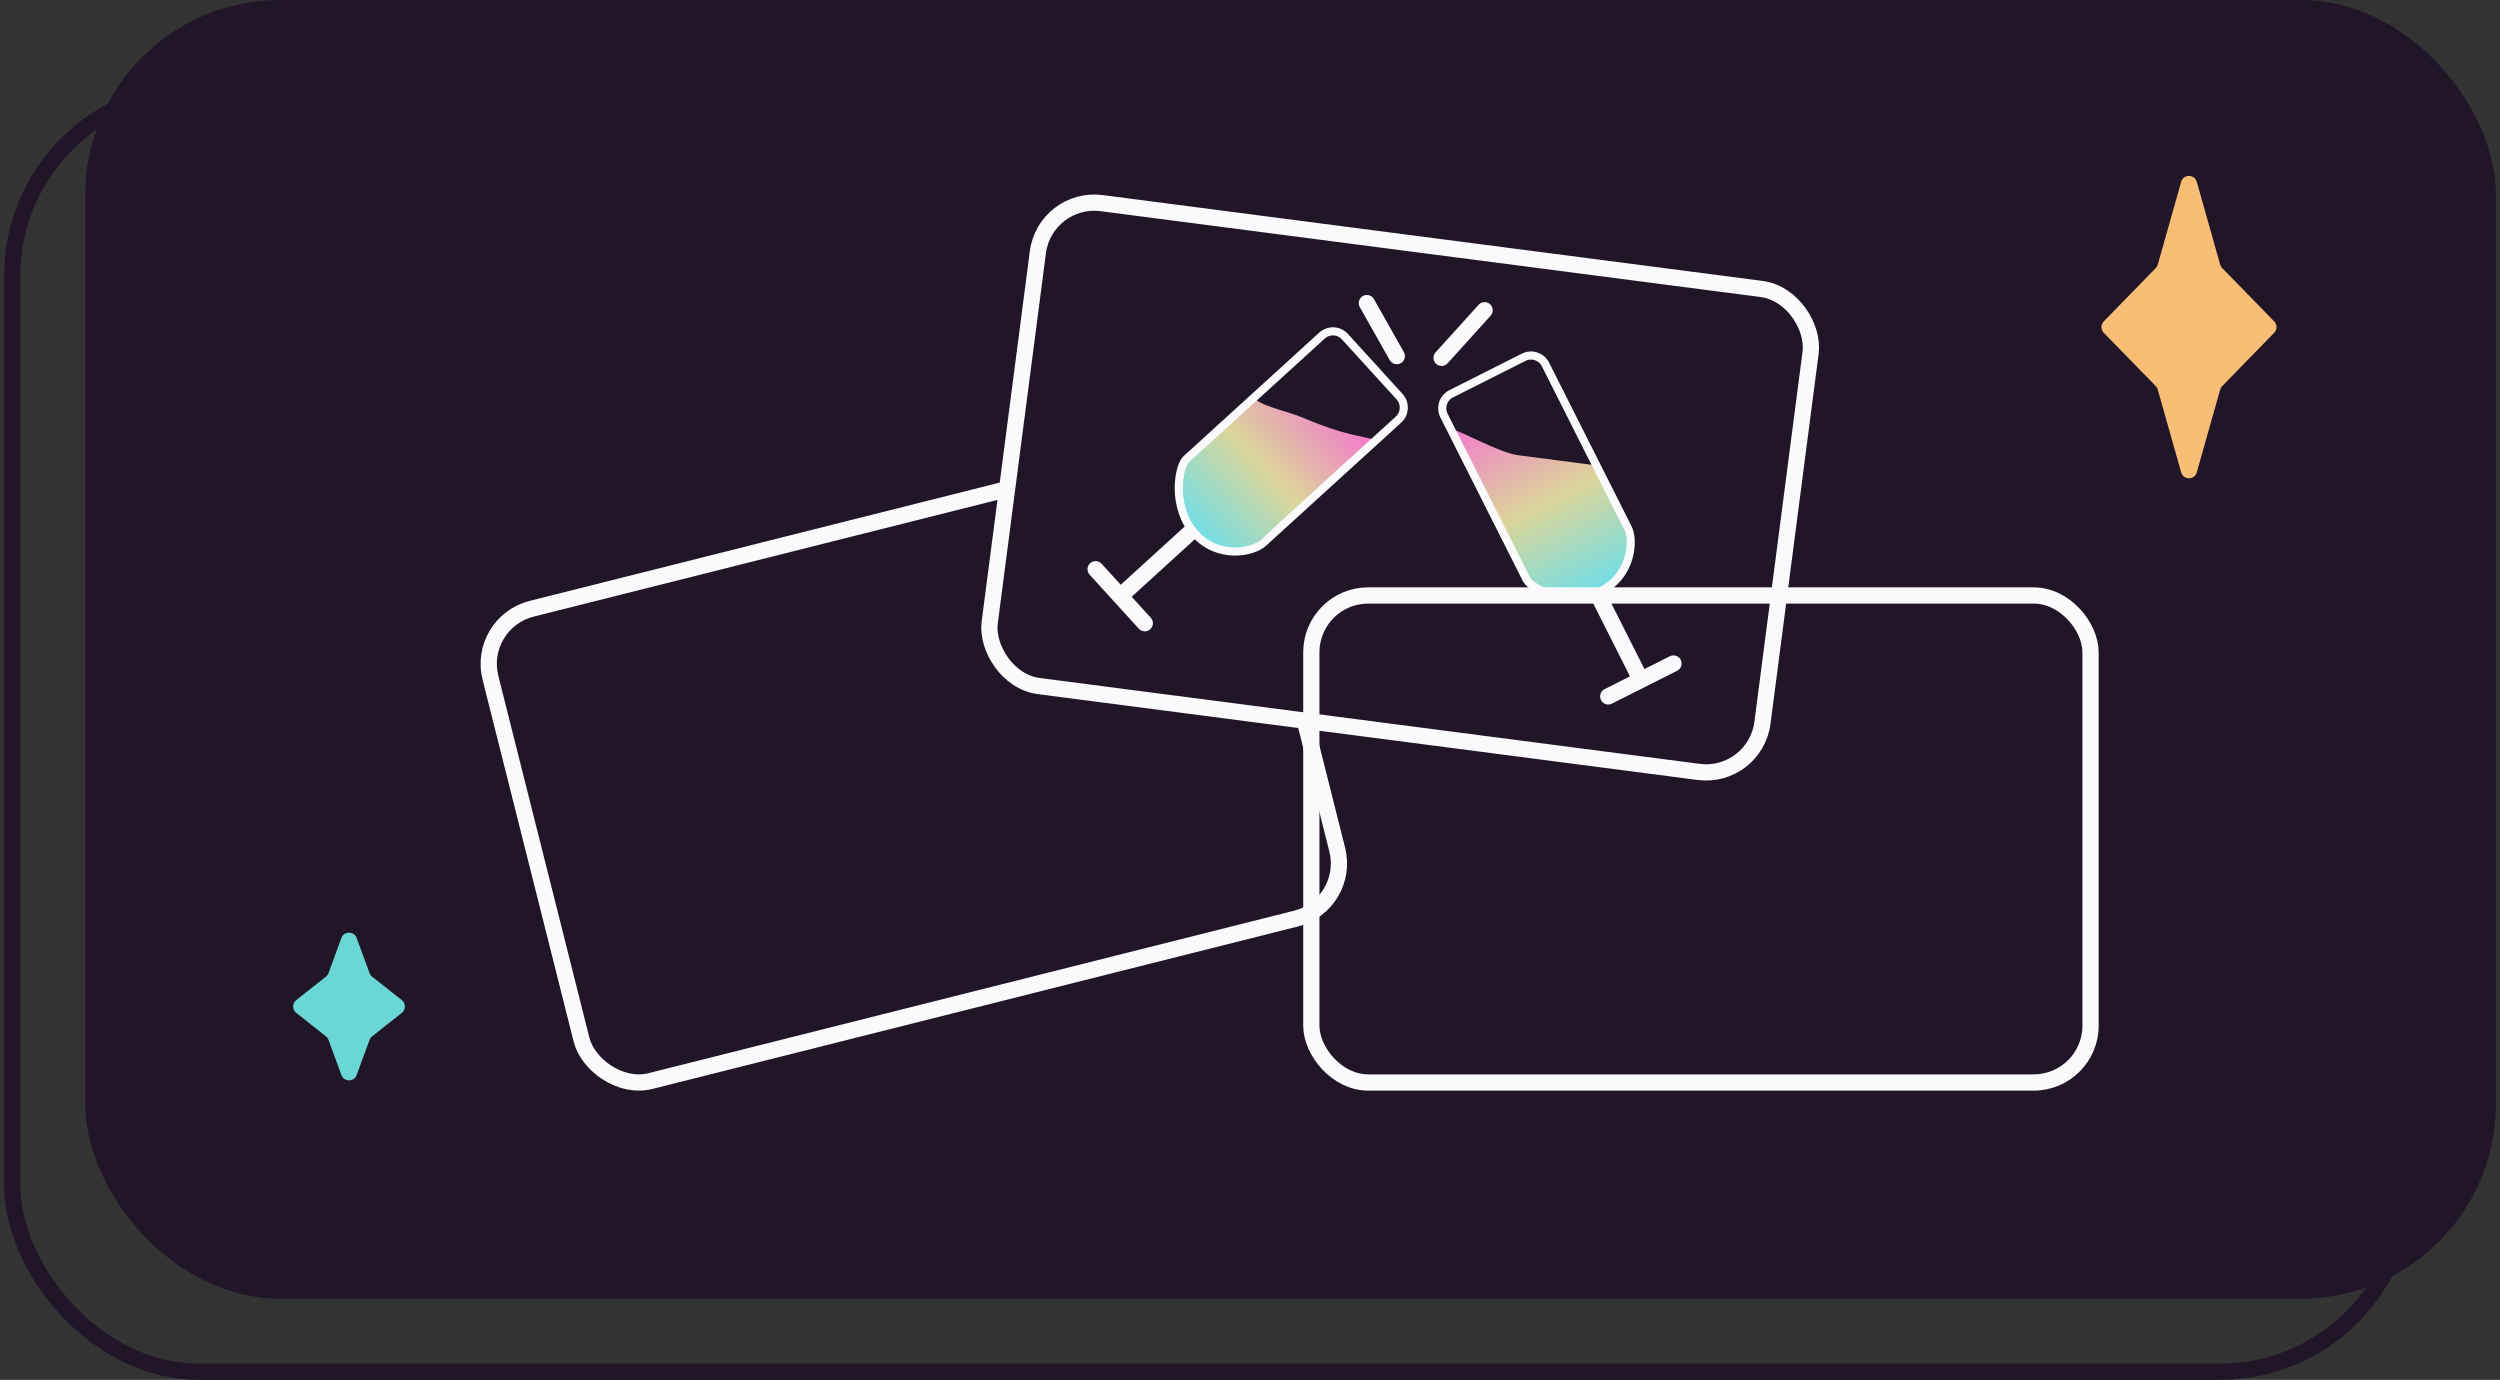 <svg width="308" height="170" viewBox="0 0 308 170" fill="none" xmlns="http://www.w3.org/2000/svg">
<rect x="0" y="0" width="308" height="170" fill="#333333" stroke="none"/>
<rect x="1.5" y="11" width="295" height="158" rx="23" stroke="#201627" stroke-width="2"/>
<rect x="10.5" width="297" height="160" rx="24" fill="#201627"/>
<g clip-path="url(#clip0)">
<rect x="58.714" y="76.706" width="96" height="60" rx="7" transform="rotate(-14.126 58.714 76.706)" fill="#201627"/>
<circle cx="96.474" cy="105.873" r="16.5" transform="rotate(-14.126 96.474 105.873)" fill="#E54FC4"/>
<circle cx="96.474" cy="105.873" r="4.5" transform="rotate(-14.126 96.474 105.873)" fill="#201627"/>
<path d="M99.852 94.711C101.186 94.547 104.584 96.304 106.043 98.824" stroke="#FAF9FB" stroke-width="2" stroke-linecap="round"/>
<circle cx="125.598" cy="86.212" r="16.5" transform="rotate(45.855 125.598 86.212)" fill="#E54FC4"/>
<circle cx="125.598" cy="86.212" r="4.5" transform="rotate(45.855 125.598 86.212)" fill="#201627"/>
<path d="M136.952 83.553C137.761 84.626 137.94 88.447 136.488 90.971" stroke="#FAF9FB" stroke-width="2" stroke-linecap="round"/>
<path d="M86.109 90.486L84.787 82.692L92.728 78.458L93.522 83.135" stroke="#FAF9FB" stroke-width="2" stroke-linecap="round" stroke-linejoin="round"/>
<path d="M94.639 83.105C94.983 83.749 94.652 84.798 93.58 85.369C92.508 85.941 91.453 85.631 91.11 84.987C90.766 84.342 91.097 83.293 92.169 82.722C93.24 82.151 94.296 82.461 94.639 83.105Z" fill="#FAF9FB" stroke="#FAF9FB"/>
<path d="M87.697 91.339C88.04 91.983 87.71 93.032 86.638 93.604C85.566 94.175 84.511 93.865 84.167 93.221C83.824 92.577 84.155 91.528 85.226 90.957C86.298 90.385 87.353 90.695 87.697 91.339Z" fill="#FAF9FB" stroke="#FAF9FB"/>
<path d="M139.302 104.475L140.935 96.74L149.877 95.718L148.897 100.359" stroke="#FAF9FB" stroke-width="2" stroke-linecap="round" stroke-linejoin="round"/>
<path d="M149.948 100.743C150.03 101.468 149.337 102.322 148.131 102.46C146.924 102.598 146.056 101.922 145.973 101.197C145.89 100.472 146.584 99.618 147.79 99.48C148.997 99.342 149.865 100.018 149.948 100.743Z" fill="#FAF9FB" stroke="#FAF9FB"/>
<path d="M140.466 105.852C140.549 106.577 139.856 107.431 138.649 107.569C137.443 107.707 136.575 107.031 136.492 106.306C136.409 105.58 137.102 104.726 138.309 104.588C139.515 104.451 140.383 105.126 140.466 105.852Z" fill="#FAF9FB" stroke="#FAF9FB"/>
</g>
<rect x="58.714" y="76.706" width="96" height="60" rx="7" transform="rotate(-14.126 58.714 76.706)" stroke="#FAF9FB" stroke-width="2"/>
<rect x="128.771" y="24.121" width="96" height="60" rx="7" transform="rotate(7.412 128.771 24.121)" fill="#201627"/>
<path d="M197.646 72.605C197.398 72.112 196.796 71.913 196.303 72.162C195.81 72.41 195.612 73.012 195.86 73.505L197.646 72.605ZM206.623 82.638C207.116 82.39 207.314 81.788 207.066 81.295C206.817 80.802 206.216 80.604 205.723 80.852L206.623 82.638ZM197.686 84.903C197.192 85.152 196.994 85.753 197.243 86.246C197.491 86.739 198.093 86.938 198.586 86.689L197.686 84.903ZM195.86 73.505L201.261 84.221L203.047 83.321L197.646 72.605L195.86 73.505ZM202.604 84.664L206.623 82.638L205.723 80.852L201.704 82.878L202.604 84.664ZM201.704 82.878L197.686 84.903L198.586 86.689L202.604 84.664L201.704 82.878ZM205.723 80.852L197.686 84.903L198.586 86.689L206.623 82.638L205.723 80.852Z" fill="#FAF9FB"/>
<path d="M187.084 56.091C184.575 55.765 179.772 52.931 178.579 52.786L188.252 71.74C189.299 72.706 192.419 74.231 196.528 72.608C200.637 70.985 200.76 67.302 200.307 65.664L196.554 57.323L187.084 56.091Z" fill="url(#paint0_linear)"/>
<path d="M187.716 44.014L178.786 48.515C177.8 49.012 177.403 50.215 177.9 51.201L188.068 71.374C188.702 72.633 193.387 74.751 197.234 72.812C201.081 70.873 201.307 66.537 200.569 65.073L190.402 44.9C189.905 43.914 188.702 43.517 187.716 44.014Z" stroke="#FAF9FB"/>
<path d="M147.555 66.114C147.963 65.742 147.993 65.11 147.621 64.701C147.249 64.293 146.616 64.263 146.208 64.635L147.555 66.114ZM140.301 77.455C140.672 77.864 141.305 77.893 141.713 77.521C142.121 77.15 142.151 76.517 141.779 76.109L140.301 77.455ZM135.719 69.455C135.347 69.047 134.714 69.017 134.306 69.389C133.898 69.761 133.868 70.393 134.24 70.802L135.719 69.455ZM146.208 64.635L137.336 72.716L138.683 74.195L147.555 66.114L146.208 64.635ZM137.27 74.129L140.301 77.455L141.779 76.109L138.749 72.782L137.27 74.129ZM138.749 72.782L135.719 69.455L134.24 70.802L137.27 74.129L138.749 72.782ZM141.779 76.109L135.719 69.455L134.24 70.802L140.301 77.455L141.779 76.109Z" fill="#FAF9FB"/>
<path d="M160.624 51.505C158.297 50.512 154.594 49.908 154.414 48.72L145.864 56.833C145.215 58.1 144.584 61.516 147.251 65.038C149.918 68.56 153.498 67.689 154.955 66.814L169.333 54.19C167.706 53.642 165.862 53.739 160.624 51.505Z" fill="url(#paint1_linear)"/>
<path d="M172.427 48.87L165.694 41.477C164.95 40.66 163.685 40.601 162.868 41.345L146.167 56.556C145.125 57.506 144.343 62.588 147.244 65.772C150.145 68.957 154.382 68.01 155.594 66.907L172.295 51.695C173.112 50.951 173.171 49.686 172.427 48.87Z" stroke="#FAF9FB"/>
<path d="M177.604 44.087L182.904 38.222" stroke="#FAF9FB" stroke-width="2" stroke-linecap="round"/>
<path d="M172.085 43.873L168.397 37.343" stroke="#FAF9FB" stroke-width="2" stroke-linecap="round"/>
<rect x="128.771" y="24.121" width="96" height="60" rx="7" transform="rotate(7.412 128.771 24.121)" stroke="#FAF9FB" stroke-width="2"/>
<g clip-path="url(#clip1)">
<rect x="161.555" y="73.363" width="96" height="60" rx="7" fill="#201627"/>
<path d="M185.202 96.316L158.5 119.708V134.063H260.5V111.202L235.935 92.062L210.835 113.328L185.202 96.316Z" fill="#6BD6D6"/>
<circle cx="220" cy="86.562" r="5.5" fill="#F9BE75"/>
</g>
<rect x="161.555" y="73.363" width="96" height="60" rx="7" stroke="#FAF9FB" stroke-width="2"/>
<path d="M268.719 22.404C268.994 21.433 270.369 21.433 270.644 22.404L273.526 32.599C273.572 32.76 273.656 32.906 273.773 33.025L280.183 39.6C280.561 39.989 280.561 40.608 280.183 40.996L273.773 47.571C273.656 47.691 273.572 47.837 273.526 47.997L270.644 58.193C270.369 59.163 268.994 59.163 268.719 58.193L265.837 47.997C265.792 47.837 265.707 47.691 265.591 47.571L259.181 40.996C258.802 40.608 258.802 39.989 259.181 39.6L265.591 33.025C265.707 32.906 265.792 32.76 265.837 32.599L268.719 22.404Z" fill="#F9BE75"/>
<path d="M42.061 115.557C42.382 114.683 43.618 114.683 43.939 115.557L45.528 119.885C45.591 120.058 45.702 120.21 45.847 120.325L49.506 123.215C50.013 123.616 50.013 124.384 49.506 124.785L45.847 127.675C45.702 127.79 45.591 127.942 45.528 128.115L43.939 132.443C43.618 133.317 42.382 133.317 42.061 132.443L40.472 128.115C40.409 127.942 40.298 127.79 40.153 127.675L36.494 124.785C35.987 124.384 35.987 123.616 36.494 123.215L40.153 120.325C40.298 120.21 40.409 120.058 40.472 119.885L42.061 115.557Z" fill="#6BD6D6"/>
<defs>
<linearGradient id="paint0_linear" x1="184.834" y1="49.633" x2="196.452" y2="72.684" gradientUnits="userSpaceOnUse">
<stop stop-color="#F27ACD"/>
<stop offset="0.521" stop-color="#DCD599"/>
<stop offset="1" stop-color="#74DEE4"/>
</linearGradient>
<linearGradient id="paint1_linear" x1="164.589" y1="48.982" x2="147.094" y2="64.916" gradientUnits="userSpaceOnUse">
<stop stop-color="#F27ACD"/>
<stop offset="0.521" stop-color="#DCD599"/>
<stop offset="1" stop-color="#74DEE4"/>
</linearGradient>
<clipPath id="clip0">
</clipPath>
<clipPath id="clip1">
</clipPath>
</defs>
</svg>
